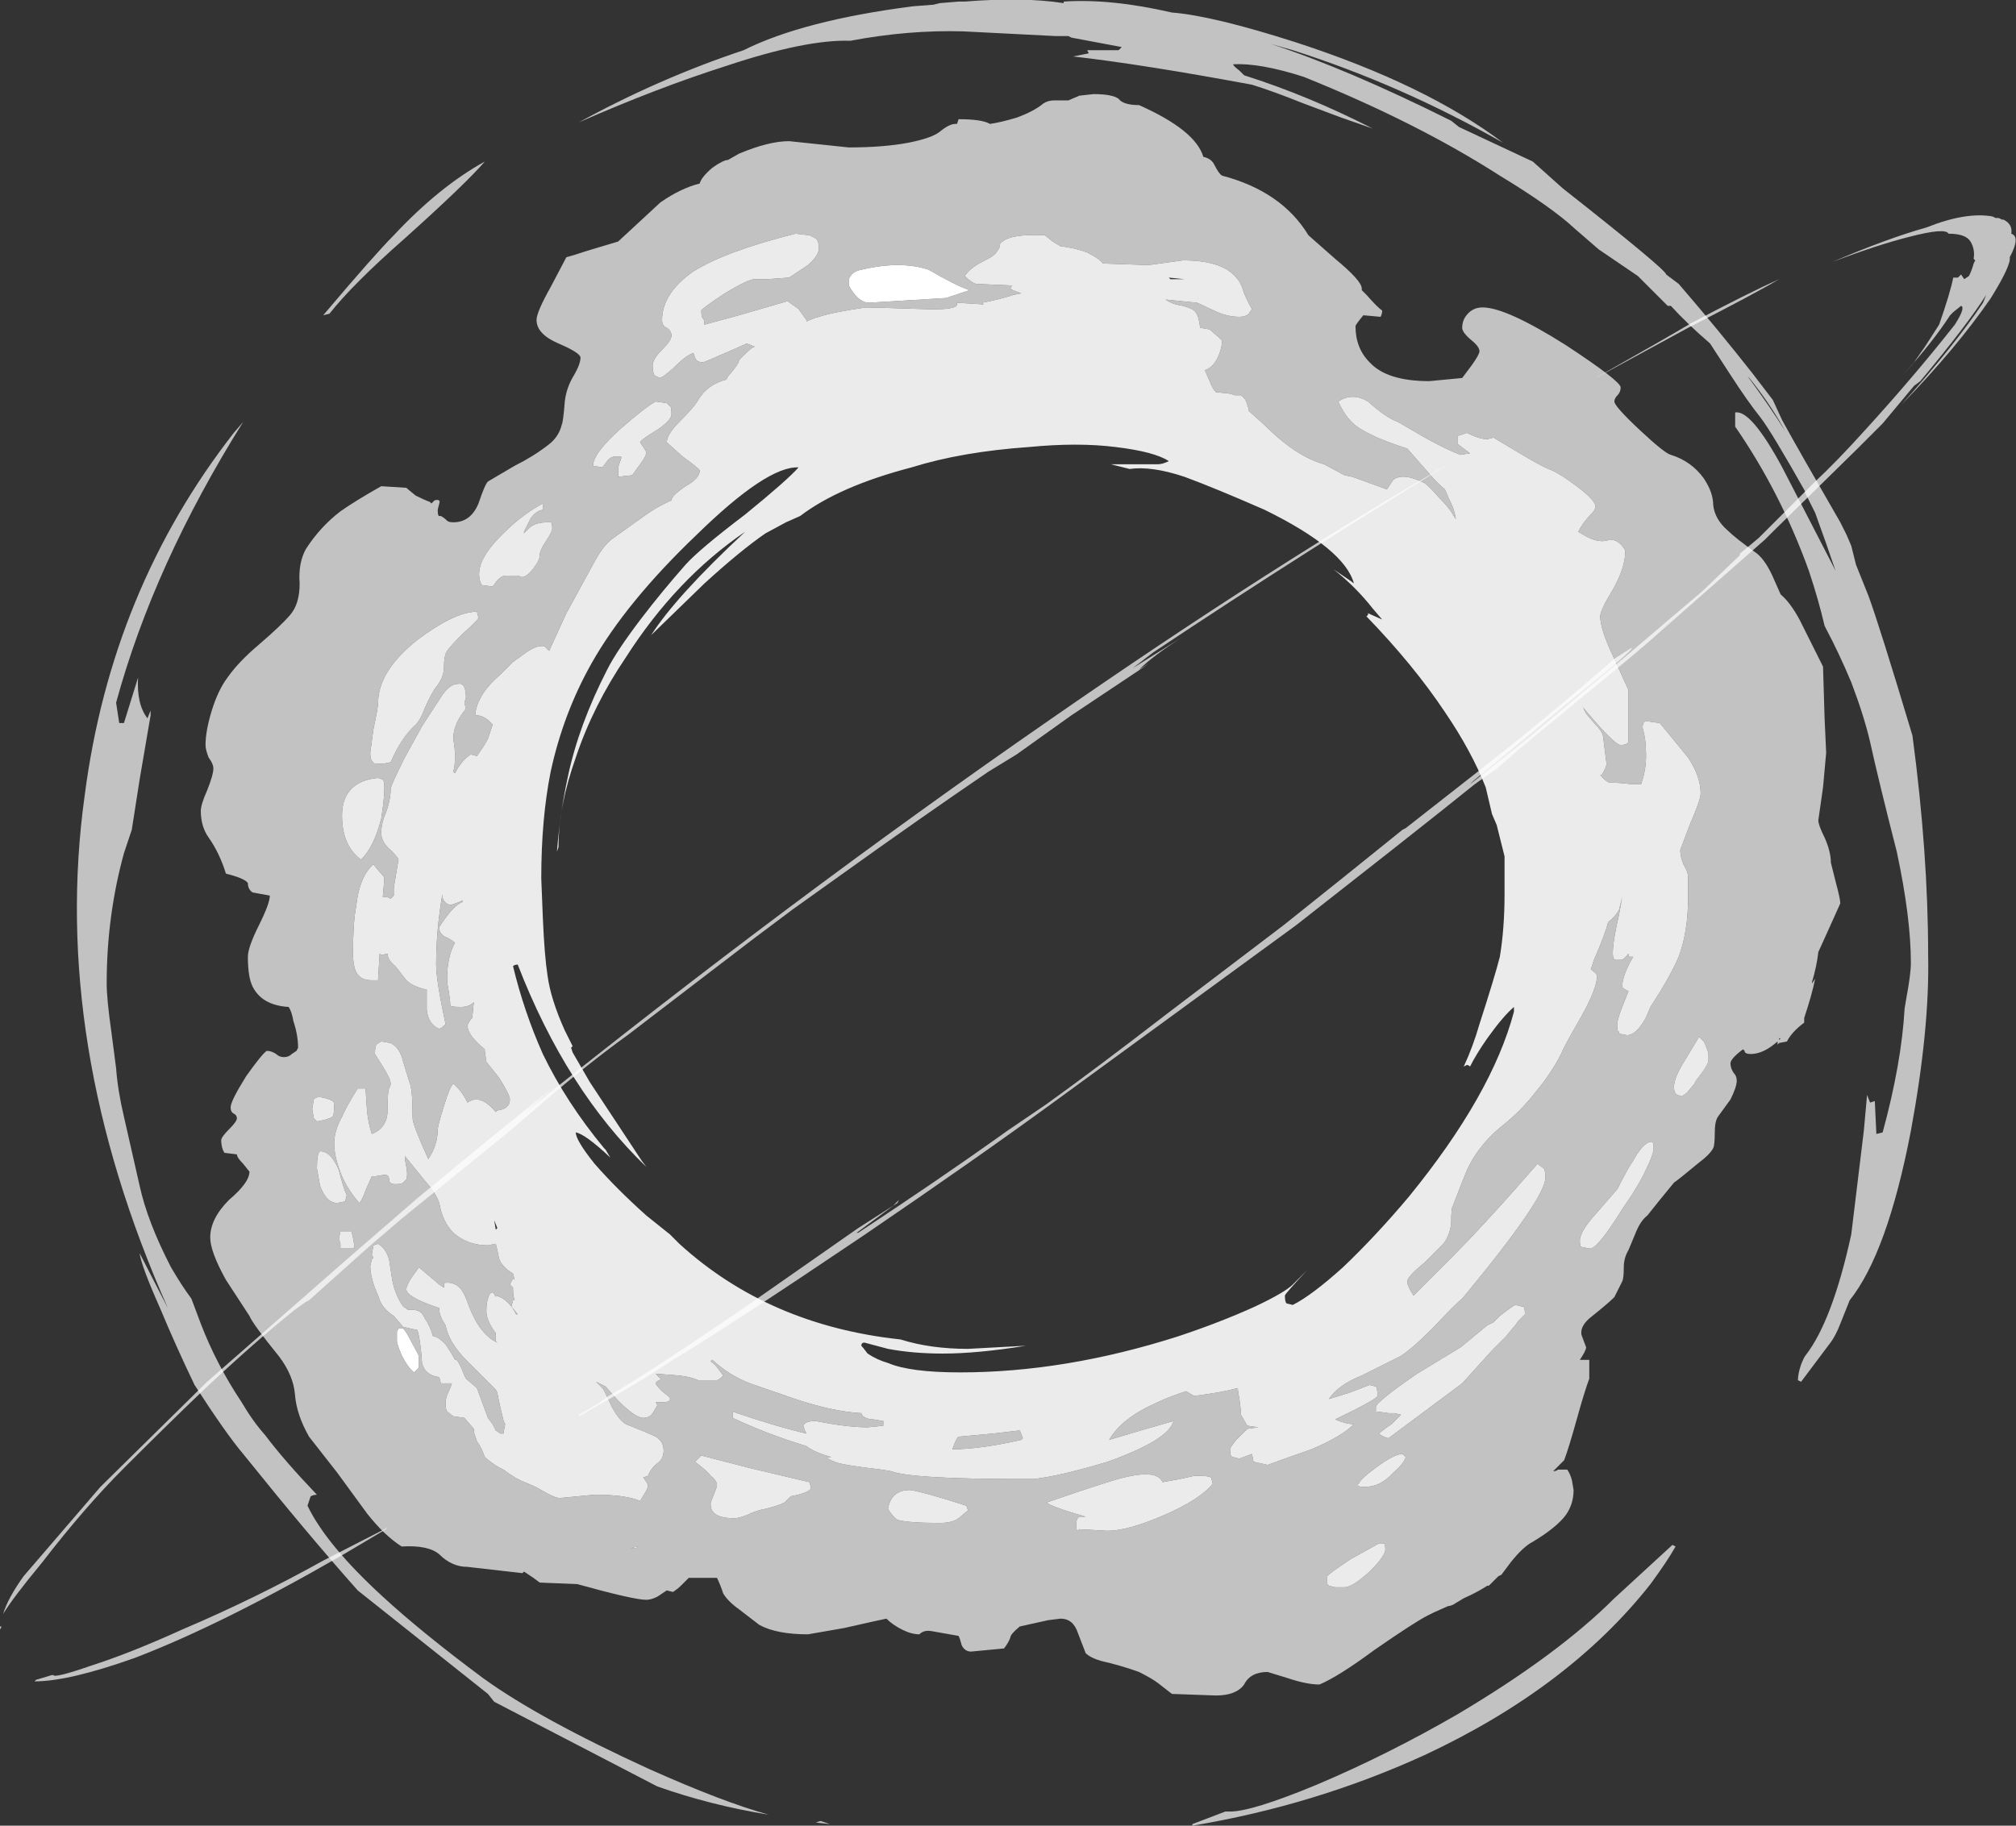<?xml version="1.0" encoding="UTF-8" standalone="no"?>
<svg xmlns:ffdec="https://www.free-decompiler.com/flash" xmlns:xlink="http://www.w3.org/1999/xlink" ffdec:objectType="shape" height="58.2px" width="64.25px" xmlns="http://www.w3.org/2000/svg">
  <rect width="100%" height="100%" fill="#333333" stroke="none"/>
  <g transform="matrix(1.0, 0.0, 0.0, 1.0, 32.75, 29.65)">
    <path d="M1.65 -26.6 L2.1 -26.65 Q2.7 -26.65 2.9 -26.5 3.05 -26.3 3.55 -26.3 5.35 -25.5 5.6 -24.65 5.85 -24.6 5.95 -24.4 6.1 -24.1 6.2 -24.05 8.1 -23.55 8.95 -22.15 L9.8 -21.4 Q10.65 -20.7 10.65 -20.45 L10.65 -20.4 10.8 -20.25 Q11.15 -19.85 11.3 -19.75 11.3 -19.65 11.25 -19.55 L10.7 -19.6 Q10.45 -19.3 10.45 -19.25 10.45 -18.55 10.9 -18.1 11.45 -17.5 12.8 -17.5 L13.85 -17.6 14.15 -18.0 Q14.4 -18.35 14.4 -18.45 14.4 -18.6 14.15 -18.8 13.85 -19.05 13.85 -19.2 13.85 -19.4 13.95 -19.55 14.15 -19.85 14.5 -19.85 15.25 -19.85 17.15 -18.65 18.9 -17.5 18.9 -17.3 18.9 -17.15 18.8 -17.05 18.7 -16.95 18.7 -16.85 18.7 -16.7 19.5 -15.95 20.3 -15.2 20.5 -15.15 21.15 -14.95 21.55 -14.4 21.85 -13.95 21.85 -13.55 21.9 -13.1 22.3 -12.75 22.55 -12.5 23.25 -12.0 23.55 -11.75 23.8 -11.15 L24.0 -10.7 Q24.3 -10.45 24.6 -9.9 L25.35 -8.4 25.4 -6.75 25.45 -5.65 25.35 -4.55 25.2 -3.5 Q25.2 -3.35 25.4 -2.95 25.6 -2.5 25.6 -2.15 L25.75 -1.55 Q25.9 -1.0 25.9 -0.85 L25.45 0.15 25.2 0.7 Q25.15 1.15 25.0 1.65 L25.0 1.7 25.1 1.55 Q25.0 2.05 24.75 2.8 L24.75 2.95 Q24.35 3.25 24.2 3.55 L23.95 3.6 23.9 3.65 23.9 3.55 Q23.45 3.95 23.05 3.95 22.85 3.95 22.85 3.85 L22.8 3.8 Q22.4 4.1 22.4 4.25 22.4 4.4 22.5 4.55 22.6 4.65 22.6 4.8 22.6 5.0 22.4 5.4 L22.0 5.95 Q21.9 6.1 21.9 6.45 21.9 6.85 21.85 6.95 21.75 7.15 21.35 7.45 20.75 7.95 20.6 8.05 L20.15 8.6 19.75 9.1 Q19.55 9.25 19.4 9.6 L19.15 10.2 Q19.0 10.45 19.0 10.75 19.0 11.1 18.95 11.2 L18.7 11.7 Q18.5 11.9 18.0 12.3 17.6 12.6 17.65 12.9 L17.8 13.3 Q17.8 13.4 17.6 13.7 L17.9 13.7 17.9 14.3 Q17.75 14.7 17.5 15.6 17.25 16.5 17.1 16.9 L16.75 17.25 Q16.85 17.25 16.9 17.2 L17.2 17.2 Q17.3 17.35 17.35 17.55 L17.4 17.85 Q17.4 18.3 17.15 18.65 16.85 19.05 16.1 19.5 15.8 19.65 15.4 20.15 L15.1 20.55 15.0 20.6 14.7 20.9 14.65 20.9 Q14.35 21.1 13.9 21.3 L13.65 21.45 Q13.5 21.55 13.4 21.55 L12.95 21.75 12.75 21.85 Q12.35 22.05 11.05 22.95 9.9 23.8 9.3 24.05 8.9 24.05 8.3 23.85 L7.65 23.65 Q7.1 23.65 6.9 24.05 6.65 24.4 6.0 24.4 L4.6 24.35 4.15 24.0 Q3.95 23.85 3.55 23.65 3.0 23.45 2.35 23.3 2.0 23.2 1.85 23.05 L1.6 22.4 Q1.45 21.95 1.05 21.95 L0.65 22.0 -0.25 22.2 Q-0.55 22.45 -0.55 22.55 -0.6 22.7 -0.75 22.9 L-1.8 23.0 Q-2.0 23.0 -2.1 22.8 -2.15 22.6 -2.2 22.5 L-3.05 22.35 Q-3.3 22.3 -3.45 22.45 -3.7 22.45 -4.0 22.3 -4.3 22.15 -4.5 21.95 -4.75 22.0 -5.85 22.25 L-7.0 22.45 Q-8.0 22.45 -8.55 22.15 L-9.2 21.65 Q-9.55 21.4 -9.7 21.15 -9.8 20.85 -9.9 20.65 L-10.8 20.65 -11.05 20.9 Q-11.15 21.0 -11.3 21.1 L-11.5 21.05 -11.8 21.25 Q-12.0 21.35 -12.15 21.35 -12.55 21.35 -14.35 20.85 L-15.55 20.8 -15.75 20.65 -16.05 20.45 -16.1 20.5 -17.85 20.3 Q-18.35 20.3 -18.75 19.9 -19.1 19.6 -19.95 19.65 -20.5 19.3 -21.05 18.6 L-22.0 17.3 Q-22.7 16.4 -22.9 16.15 -23.3 15.45 -23.35 14.8 -23.4 14.2 -23.85 13.6 -24.7 12.55 -24.8 12.3 L-25.55 11.15 Q-26.05 10.25 -26.05 9.8 -26.05 9.2 -25.45 8.6 -24.8 8.05 -24.8 7.7 L-25.0 7.45 Q-25.2 7.25 -25.2 7.15 L-25.6 7.1 -25.65 7.0 Q-25.7 6.85 -25.7 6.7 -25.7 6.6 -25.45 6.35 -25.2 6.1 -25.2 6.0 -25.2 5.9 -25.3 5.85 -25.4 5.8 -25.4 5.65 -25.4 5.45 -24.9 4.65 -24.4 3.95 -24.25 3.85 -24.1 3.85 -23.95 3.95 -23.85 4.05 -23.7 4.05 -23.55 4.05 -23.45 3.95 L-23.3 3.85 -23.25 3.75 Q-23.25 3.35 -23.4 2.9 -23.45 2.6 -23.55 2.45 -24.4 2.4 -24.7 1.8 -24.85 1.5 -24.85 0.85 -24.85 0.55 -24.5 -0.15 -24.15 -0.85 -24.15 -1.1 L-24.7 -1.2 Q-24.85 -1.3 -24.85 -1.5 -24.95 -1.65 -25.55 -1.8 -25.75 -2.45 -26.1 -2.95 -26.35 -3.3 -26.35 -3.8 -26.35 -4.0 -26.15 -4.45 -25.95 -4.95 -25.95 -5.15 -25.95 -5.3 -26.1 -5.5 -26.2 -5.75 -26.2 -5.9 -26.2 -6.35 -26.0 -7.0 -25.8 -7.65 -25.5 -8.05 -25.15 -8.55 -24.5 -9.1 -23.8 -9.7 -23.5 -10.05 -23.2 -10.4 -23.2 -11.05 -23.25 -11.7 -23.0 -12.15 -22.55 -12.85 -21.9 -13.35 -21.4 -13.7 -20.6 -14.15 L-19.8 -14.1 Q-19.75 -14.05 -19.5 -13.85 -19.2 -13.7 -19.05 -13.65 L-19.0 -13.6 -18.9 -13.7 Q-18.7 -13.75 -18.75 -13.6 L-18.8 -13.4 Q-18.8 -13.2 -18.75 -13.2 L-18.7 -13.2 Q-18.6 -13.15 -18.5 -13.05 -18.45 -13.0 -18.3 -13.0 -17.75 -13.0 -17.5 -13.6 -17.3 -14.2 -17.2 -14.3 L-16.35 -14.8 Q-15.75 -15.1 -15.3 -15.45 -14.95 -15.7 -14.85 -16.1 -14.8 -16.2 -14.75 -16.85 -14.7 -17.3 -14.45 -17.7 -14.25 -18.05 -14.25 -18.25 -14.25 -18.4 -14.95 -18.7 -15.65 -19.0 -15.65 -19.45 -15.65 -19.7 -15.2 -20.5 L-14.7 -21.45 Q-14.5 -21.5 -14.05 -21.65 L-13.05 -21.95 -11.7 -23.2 Q-11.05 -23.65 -10.45 -23.8 -10.4 -24.0 -10.05 -24.3 -9.7 -24.55 -9.55 -24.55 L-9.2 -24.75 Q-8.25 -25.15 -7.6 -25.15 L-5.7 -24.95 Q-4.6 -24.95 -3.8 -25.1 -3.05 -25.25 -2.8 -25.45 -2.5 -25.7 -2.3 -25.7 L-2.25 -25.7 -2.2 -25.85 Q-1.45 -25.85 -1.2 -25.7 -0.85 -25.75 -0.35 -25.9 0.2 -26.1 0.5 -26.35 0.65 -26.45 0.85 -26.45 L1.3 -26.45 1.65 -26.6 M12.75 -15.65 L11.8 -16.2 Q11.4 -16.35 10.85 -16.85 10.35 -17.15 9.9 -16.85 10.15 -16.3 10.5 -16.05 11.0 -15.7 12.1 -15.35 L12.8 -14.55 Q13.05 -14.25 13.3 -14.05 13.4 -13.8 13.5 -13.6 13.6 -13.4 13.65 -13.1 L13.55 -13.25 Q13.45 -13.45 13.1 -13.8 12.8 -14.15 12.65 -14.25 11.95 -14.6 11.65 -14.35 L11.45 -14.05 10.35 -14.45 10.1 -14.5 9.45 -14.85 Q8.55 -15.1 7.55 -16.1 L7.05 -16.55 7.05 -16.6 7.0 -16.75 Q6.95 -16.95 6.8 -17.05 L6.6 -17.05 6.45 -17.1 6.0 -17.15 Q5.9 -17.25 5.8 -17.5 L5.65 -17.85 Q5.95 -17.95 6.1 -18.35 6.2 -18.6 6.2 -18.8 L5.8 -19.15 5.5 -19.2 Q5.45 -19.6 5.35 -19.7 5.3 -19.8 4.95 -19.9 4.6 -19.95 4.4 -20.1 L5.4 -20.0 6.05 -19.7 Q6.4 -19.55 6.75 -19.55 6.95 -19.55 7.05 -19.65 L7.15 -19.8 Q7.05 -19.95 6.9 -20.3 6.8 -20.65 6.65 -20.8 6.2 -21.35 4.95 -21.35 L3.85 -21.2 Q3.75 -21.2 2.4 -21.25 2.3 -21.4 1.9 -21.6 1.5 -21.75 1.05 -21.8 L0.8 -21.95 0.55 -22.15 Q-0.5 -22.2 -0.8 -21.95 -0.9 -21.9 -0.9 -21.75 L-1.0 -21.6 Q-1.05 -21.5 -1.45 -21.3 -1.85 -21.1 -2.0 -20.85 -1.8 -20.65 -1.65 -20.6 L-0.5 -20.55 -0.55 -20.45 Q-0.5 -20.4 -0.2 -20.3 L-0.45 -20.25 Q-0.9 -20.1 -1.45 -20.0 L-1.4 -19.95 -1.45 -19.95 -2.25 -20.0 -2.25 -19.95 Q-2.25 -19.75 -3.4 -19.8 -4.95 -19.85 -5.15 -19.85 -6.2 -19.7 -6.65 -19.55 -6.85 -19.5 -7.05 -19.4 L-7.05 -19.45 -7.3 -19.8 -7.65 -20.05 -9.2 -19.6 -10.3 -19.3 -10.3 -19.35 Q-10.3 -19.45 -10.35 -19.5 -10.4 -19.55 -10.4 -19.75 -10.4 -19.8 -9.65 -20.3 -8.9 -20.75 -8.7 -20.75 L-8.3 -20.75 -7.6 -20.8 -7.0 -21.2 Q-6.65 -21.5 -6.65 -21.75 -6.65 -21.95 -6.75 -22.05 L-6.95 -22.15 -7.4 -22.2 Q-9.6 -21.65 -10.65 -21.0 -11.65 -20.3 -11.65 -19.45 -11.65 -19.25 -11.5 -19.2 -11.35 -19.1 -11.35 -18.95 -11.35 -18.8 -11.65 -18.5 -11.95 -18.2 -11.95 -18.0 -11.95 -17.8 -11.9 -17.7 -11.85 -17.65 -11.7 -17.6 -11.45 -17.75 -11.15 -18.05 -10.9 -18.3 -10.65 -18.4 L-10.6 -18.25 Q-10.55 -18.1 -10.35 -18.1 -10.3 -18.1 -9.4 -18.5 L-8.95 -18.7 -8.7 -18.6 -8.8 -18.55 Q-9.2 -18.2 -9.2 -18.15 -9.2 -18.05 -9.55 -17.65 L-9.6 -17.55 Q-10.2 -17.4 -10.5 -16.9 -10.6 -16.7 -11.1 -16.2 -11.5 -15.8 -11.5 -15.55 L-11.0 -15.1 Q-10.45 -14.7 -10.45 -14.65 -10.45 -14.4 -10.9 -14.15 -11.35 -13.85 -11.35 -13.7 -11.8 -13.5 -12.15 -13.25 L-13.2 -12.5 Q-13.5 -12.3 -13.8 -11.75 L-14.7 -10.1 -15.25 -8.9 -15.4 -9.05 Q-15.65 -9.1 -16.05 -8.8 L-16.4 -8.55 -16.8 -8.15 Q-17.15 -7.85 -17.35 -7.55 -17.6 -7.15 -17.6 -6.85 -17.3 -6.85 -17.05 -6.55 L-17.2 -6.1 Q-17.3 -5.9 -17.55 -5.55 L-17.75 -5.6 Q-18.05 -5.4 -18.25 -5.0 L-18.3 -5.05 -18.3 -5.1 Q-18.25 -5.15 -18.25 -5.6 -18.25 -5.75 -18.3 -6.1 L-18.3 -6.2 Q-18.25 -6.65 -17.9 -7.05 L-17.95 -7.25 -17.9 -7.4 Q-17.9 -7.9 -18.15 -7.85 -18.4 -7.85 -18.65 -7.5 L-19.3 -6.5 -19.85 -5.5 Q-20.3 -4.6 -20.3 -4.5 -20.3 -4.15 -20.45 -3.75 -20.6 -3.4 -20.6 -3.1 -20.6 -2.8 -20.3 -2.55 -20.05 -2.3 -20.05 -2.25 L-20.2 -1.35 -20.2 -1.1 -20.3 -1.0 -20.4 -1.05 -20.55 -1.05 -20.5 -1.65 Q-20.5 -1.7 -20.65 -1.85 L-20.85 -2.1 Q-21.3 -1.7 -21.4 -0.75 -21.5 -0.25 -21.5 0.75 -21.5 1.0 -21.45 1.2 -21.35 1.6 -20.9 1.6 L-20.7 1.6 -20.7 1.55 -20.65 0.75 -20.6 0.8 -20.4 0.75 Q-20.4 0.95 -20.15 1.15 L-19.8 1.6 Q-19.6 1.8 -19.15 1.9 -19.15 2.4 -19.15 2.55 -19.1 3.0 -18.75 3.15 -18.65 3.1 -18.6 3.05 L-18.55 3.0 Q-18.85 1.6 -18.85 1.1 -18.85 0.0 -18.65 -1.15 L-18.65 -1.05 Q-18.6 -0.85 -18.4 -0.8 -18.2 -0.85 -18.0 -0.95 L-18.0 -0.9 Q-18.3 -0.8 -18.75 -0.1 -18.75 0.05 -18.7 0.1 -18.65 0.15 -18.6 0.2 -18.45 0.25 -18.25 0.4 -18.5 0.85 -18.5 1.55 -18.5 1.7 -18.45 1.95 -18.4 2.25 -18.4 2.4 -18.4 2.45 -18.05 2.45 -17.8 2.45 -17.65 2.3 L-17.7 2.8 -17.75 2.85 Q-17.85 3.0 -17.85 3.05 -17.85 3.35 -17.3 3.8 L-17.3 3.85 -17.25 4.2 -16.85 4.7 Q-16.5 5.25 -16.5 5.4 -16.5 5.7 -16.9 5.75 L-16.95 5.8 Q-17.45 5.2 -17.85 5.5 -18.05 5.1 -18.3 4.9 -18.4 4.95 -18.6 5.6 -18.8 6.25 -18.8 6.35 -18.8 6.85 -19.1 7.3 -19.6 6.2 -19.6 6.0 -19.6 5.05 -19.7 4.85 L-19.9 4.2 Q-20.0 3.75 -20.3 3.6 L-20.6 3.55 Q-20.7 3.6 -20.75 3.65 -20.8 3.7 -20.8 3.95 L-20.55 4.35 Q-20.3 4.75 -20.3 4.9 -20.3 4.95 -20.35 5.05 -20.4 5.15 -20.4 5.75 -20.4 6.3 -20.9 6.5 -21.0 6.2 -21.05 5.8 L-21.1 5.05 -21.35 5.05 Q-21.7 5.6 -21.85 5.95 -22.1 6.4 -22.1 6.8 -22.1 7.25 -21.85 7.85 -21.65 8.3 -21.3 8.7 -21.2 8.6 -21.1 8.3 L-20.9 7.85 -20.8 7.85 -20.5 7.8 Q-20.35 7.8 -20.35 7.95 -20.35 8.1 -20.15 8.1 -19.95 8.1 -19.9 8.05 L-19.8 7.95 Q-19.75 7.8 -19.8 7.55 -19.85 7.3 -19.85 7.2 L-19.2 8.0 Q-18.85 8.4 -18.75 8.7 -18.65 9.3 -18.3 9.65 -17.85 10.05 -17.2 10.05 L-16.95 10.0 -16.9 10.2 -16.85 10.45 Q-16.8 10.65 -16.55 10.85 L-16.4 10.95 -16.35 11.15 -16.4 11.1 -16.5 11.3 -16.4 11.4 -16.4 11.45 Q-16.4 11.65 -16.35 11.8 L-16.4 11.8 -16.45 12.0 -16.25 12.25 -16.3 12.25 Q-16.55 11.75 -16.95 11.65 L-16.95 11.7 -17.0 11.6 Q-17.0 11.55 -17.0 11.6 L-17.05 11.55 Q-17.15 11.55 -17.2 11.75 -17.25 11.9 -17.25 12.15 -17.25 12.45 -16.95 12.85 L-16.95 13.1 -16.9 13.15 Q-17.45 12.9 -17.8 12.0 -17.95 11.55 -18.1 11.4 -18.3 11.2 -18.6 11.25 L-18.6 11.4 -18.75 11.3 -19.4 10.75 -19.65 11.1 Q-19.8 11.35 -19.8 11.45 -19.8 11.7 -18.75 12.05 L-18.75 12.1 Q-18.75 12.3 -18.55 12.6 -18.45 13.15 -17.85 13.75 L-16.95 14.65 -16.9 14.75 Q-16.85 15.05 -16.7 15.65 L-16.65 15.75 -16.7 16.0 -16.7 16.05 Q-16.75 16.05 -16.8 16.05 L-16.95 15.95 -17.05 15.75 -17.2 15.55 -17.55 14.6 -17.9 14.3 -17.95 14.2 Q-18.1 13.8 -18.2 13.7 L-18.25 13.7 Q-18.35 13.5 -18.55 13.2 -18.75 13.0 -18.9 12.95 L-18.95 12.95 Q-19.05 12.6 -19.2 12.4 L-19.25 12.3 Q-19.35 12.1 -19.65 12.1 L-19.75 12.1 -19.9 12.0 Q-20.15 11.65 -20.25 11.15 L-20.35 10.5 Q-20.45 10.15 -20.7 10.0 L-20.85 10.05 -20.9 10.35 -20.85 10.45 -20.9 10.5 -20.95 10.7 Q-20.95 11.1 -20.7 11.65 L-20.65 11.8 -20.6 11.9 Q-20.45 12.15 -20.2 12.3 L-19.9 12.65 -19.45 12.75 Q-19.35 13.05 -19.3 13.8 -19.2 14.2 -18.75 14.25 L-18.7 14.45 -18.35 14.45 -18.4 14.6 Q-18.55 14.9 -18.55 15.05 -18.55 15.3 -18.5 15.35 L-18.3 15.5 -17.95 15.55 -17.65 15.9 -17.65 16.0 -17.55 16.3 Q-17.4 16.5 -17.3 16.8 -16.95 17.1 -16.7 17.2 -16.45 17.4 -16.15 17.55 -15.65 17.75 -15.5 17.85 -15.0 18.15 -14.85 18.1 L-13.8 18.0 Q-12.8 18.0 -12.35 18.2 L-12.2 17.95 Q-12.1 17.8 -12.1 17.7 -12.1 17.65 -12.25 17.45 L-12.1 17.4 Q-12.0 17.15 -11.8 17.0 -11.6 16.85 -11.6 16.6 -11.6 16.3 -11.85 16.15 -12.05 16.05 -12.8 15.75 -13.0 15.65 -13.25 15.2 -13.5 14.65 -13.55 14.6 L-13.75 14.4 -13.45 14.55 -13.05 15.0 Q-12.5 15.55 -12.25 15.55 -12.05 15.55 -11.95 15.4 L-11.8 15.15 -11.85 15.05 -11.65 15.05 Q-11.45 15.05 -11.4 15.0 L-11.4 14.9 -11.65 14.7 Q-11.85 14.5 -11.85 14.45 -11.85 14.4 -11.75 14.35 -11.7 14.35 -11.7 14.3 L-11.85 14.15 -11.75 14.15 -11.1 14.2 Q-10.7 14.25 -10.5 14.35 L-9.9 14.35 -9.8 14.3 -9.7 14.2 -9.85 14.0 Q-9.95 13.85 -10.1 13.75 L-10.05 13.7 Q-9.5 14.2 -8.85 14.45 L-7.4 14.95 Q-6.2 15.35 -5.3 15.4 L-5.25 15.5 Q-5.1 15.6 -4.9 15.6 L-4.6 15.65 -4.6 15.8 -5.1 15.85 Q-5.75 15.85 -6.75 15.65 -7.1 15.65 -7.15 15.8 L-7.1 15.95 -7.05 16.05 Q-8.1 15.8 -9.4 15.35 L-9.4 15.55 Q-8.35 16.05 -7.05 16.45 -6.8 16.65 -6.25 16.8 L-6.4 16.8 Q-6.4 16.85 -6.15 16.95 -5.95 17.05 -4.65 17.2 L-4.35 17.25 Q-3.7 17.5 -0.15 17.5 L0.2 17.5 Q1.05 17.4 2.55 16.95 4.5 16.25 4.65 15.65 3.6 15.95 2.6 16.25 3.0 15.55 4.15 15.05 4.45 14.9 5.05 14.7 L5.3 14.85 Q6.15 14.75 6.7 14.6 6.7 14.7 6.75 14.95 L6.8 15.35 6.8 15.45 7.0 15.8 7.35 15.85 7.0 15.9 Q6.85 16.05 6.65 16.25 6.45 16.5 6.45 16.55 6.45 16.8 6.55 16.8 L6.75 16.85 7.15 16.7 7.2 16.95 7.65 17.05 Q8.05 16.9 9.05 16.55 10.0 16.15 10.4 15.75 10.15 15.75 9.8 15.6 11.15 14.95 11.15 14.85 11.15 14.6 11.1 14.55 L10.9 14.5 10.25 14.75 9.6 14.95 Q9.9 14.5 10.65 14.2 L11.85 13.6 Q12.2 13.4 12.9 12.7 13.7 11.85 13.85 11.75 16.5 8.55 16.5 7.9 16.5 7.65 16.45 7.6 L16.25 7.45 Q14.6 9.35 13.5 10.45 L12.3 11.65 Q12.1 11.35 12.1 11.2 12.1 11.05 12.65 10.6 L13.25 10.0 Q13.45 9.75 13.5 9.35 13.5 8.85 13.55 8.8 13.95 7.75 14.05 7.55 14.4 6.85 15.05 6.3 15.7 5.8 16.2 5.15 16.7 4.55 17.0 3.95 17.1 3.7 17.65 2.75 18.15 1.85 18.15 1.45 18.15 1.4 17.95 1.25 L18.05 0.95 Q18.4 0.15 18.5 -0.25 18.75 -0.45 18.85 -0.65 L18.95 -1.05 18.85 -0.5 Q18.65 0.35 18.65 0.75 18.65 0.95 18.75 0.95 L18.9 0.95 Q19.0 0.95 19.15 0.75 L19.15 0.85 19.3 0.85 Q18.95 1.45 18.95 1.8 18.95 1.85 19.15 1.95 L19.05 2.2 Q18.8 2.8 18.8 2.95 L18.8 3.2 18.85 3.25 18.85 3.3 19.1 3.35 Q19.4 3.35 19.7 2.8 L19.85 2.45 Q20.5 1.45 20.75 0.85 21.05 0.05 21.05 -1.05 L21.05 -1.7 Q21.05 -1.85 20.9 -2.1 20.8 -2.35 20.8 -2.55 L21.1 -3.35 Q21.45 -4.15 21.45 -4.35 21.45 -4.9 21.05 -5.5 L20.15 -6.6 19.8 -6.65 19.7 -6.65 Q19.6 -6.65 19.6 -6.45 19.7 -6.1 19.7 -5.8 19.75 -5.2 19.55 -4.65 L19.25 -4.65 Q18.9 -4.7 18.55 -4.7 18.4 -4.75 18.25 -4.95 L18.3 -4.95 Q18.45 -5.2 18.45 -5.3 L18.35 -6.1 Q18.35 -6.3 18.1 -6.55 L17.8 -6.9 17.7 -7.1 Q18.7 -5.9 18.9 -5.9 19.1 -5.9 19.15 -6.0 L19.15 -7.65 18.65 -8.75 Q18.25 -9.6 18.25 -10.0 18.25 -10.2 18.65 -10.85 19.05 -11.55 19.05 -12.1 18.85 -12.45 18.55 -12.45 18.45 -12.4 18.3 -12.4 18.0 -12.4 17.55 -12.7 17.7 -13.0 17.95 -13.25 18.1 -13.4 18.1 -13.5 18.1 -13.7 17.5 -14.15 16.9 -14.6 16.6 -14.7 16.35 -14.8 15.6 -15.25 L14.85 -15.7 14.65 -15.65 Q14.4 -15.65 14.0 -15.85 L13.7 -15.75 13.7 -15.5 14.1 -15.2 13.8 -15.15 Q13.5 -15.25 12.75 -15.65 M24.0 3.45 L23.95 3.45 23.95 3.5 24.0 3.45 M21.7 4.15 L21.7 3.95 Q21.65 3.75 21.55 3.55 L21.4 3.4 20.95 4.15 Q20.6 4.7 20.6 5.0 20.6 5.2 20.7 5.25 L20.85 5.3 21.0 5.2 21.25 4.9 21.3 4.8 Q21.7 4.3 21.7 4.15 M19.7 7.65 Q19.95 7.15 19.95 6.95 19.95 6.75 19.9 6.75 L19.85 6.75 Q19.6 6.8 19.3 7.35 19.15 7.55 18.8 8.25 L18.15 9.0 Q17.6 9.6 17.6 9.9 17.6 10.1 17.65 10.1 L17.9 10.15 17.95 10.15 Q18.2 10.1 18.95 8.9 L19.05 8.75 Q19.5 8.1 19.7 7.65 M14.75 12.55 L14.65 12.6 13.8 13.3 12.4 14.15 Q11.1 15.05 11.1 15.2 L11.1 15.4 11.15 15.35 11.5 15.4 11.7 15.4 11.9 15.45 11.6 15.75 Q11.3 15.95 11.2 16.05 11.3 16.15 11.5 16.2 L13.85 14.45 14.8 13.4 15.25 12.95 15.45 12.7 15.5 12.65 15.65 12.45 15.85 12.25 Q15.85 12.05 15.8 12.0 L15.75 12.0 15.55 11.95 Q15.5 11.95 15.05 12.3 L14.85 12.5 14.75 12.55 M10.3 20.05 Q9.55 20.55 9.55 20.6 L9.55 20.85 9.6 20.9 9.8 20.95 10.1 20.95 Q10.35 20.95 10.9 20.45 11.4 19.95 11.4 19.75 11.4 19.55 11.35 19.55 L11.2 19.55 10.3 20.05 M10.55 17.65 L10.5 17.7 Q10.55 17.75 10.75 17.75 11.25 17.75 11.65 17.3 12.0 17.0 12.05 16.8 L11.95 16.7 Q11.7 16.7 11.15 17.1 10.6 17.5 10.55 17.65 M5.85 17.45 Q5.75 17.4 5.5 17.4 L5.3 17.4 4.85 17.5 4.3 17.6 Q4.1 17.1 2.55 17.6 1.75 17.85 0.6 18.25 0.8 18.4 1.85 18.7 L1.65 18.7 Q1.55 18.75 1.55 18.95 1.55 19.15 1.6 19.15 L1.65 19.1 2.55 19.15 Q3.2 19.15 4.35 18.65 5.5 18.15 5.9 17.65 L5.85 17.45 M-3.15 -21.05 Q-4.05 -21.35 -5.3 -21.05 -5.6 -21.0 -5.7 -20.75 L-5.7 -20.55 Q-5.4 -20.0 -5.05 -20.0 L-2.6 -20.15 -1.85 -20.4 Q-2.3 -20.55 -3.15 -21.05 M-20.55 -4.8 L-20.7 -4.85 Q-21.3 -4.8 -21.6 -4.45 -21.85 -4.15 -21.85 -3.65 -21.85 -2.7 -21.25 -2.25 -20.85 -2.6 -20.6 -3.55 -20.5 -4.2 -20.5 -4.55 -20.5 -4.75 -20.55 -4.8 M-17.5 -9.95 L-17.55 -10.15 Q-18.25 -10.15 -19.45 -9.25 -20.7 -8.25 -20.7 -7.25 -20.7 -7.1 -20.85 -6.4 L-20.95 -5.65 Q-20.95 -5.45 -20.9 -5.4 L-20.85 -5.35 Q-20.9 -5.3 -20.55 -5.3 L-20.3 -5.35 Q-19.95 -6.15 -19.5 -6.55 -19.35 -6.7 -19.2 -7.1 -19.0 -7.55 -18.85 -7.75 -18.6 -8.05 -18.6 -8.4 -18.6 -8.75 -18.5 -8.9 -18.4 -9.05 -18.0 -9.45 -17.55 -9.85 -17.5 -9.95 M-15.45 -13.4 L-15.45 -13.6 Q-16.2 -13.2 -16.9 -12.45 -17.7 -11.6 -17.4 -11.0 L-17.05 -10.95 -16.9 -11.15 Q-16.75 -11.3 -16.65 -11.3 L-16.25 -11.3 -16.1 -11.25 Q-15.9 -11.3 -15.7 -11.6 -15.55 -11.8 -15.55 -11.95 -15.55 -12.1 -15.35 -12.4 -15.15 -12.7 -15.15 -12.8 -15.15 -13.0 -15.2 -13.0 L-15.3 -13.0 Q-15.65 -13.0 -15.85 -12.85 L-16.05 -12.65 -16.05 -12.7 -15.85 -13.1 Q-15.7 -13.35 -15.45 -13.4 M-11.4 -16.7 L-11.5 -16.8 -11.85 -16.85 Q-12.15 -16.7 -12.95 -16.0 -13.85 -15.2 -13.85 -14.8 L-13.55 -14.75 -13.4 -14.95 Q-13.3 -15.1 -13.1 -15.1 -12.9 -15.1 -12.95 -15.05 L-13.0 -14.9 Q-13.05 -14.8 -13.05 -14.65 L-13.05 -14.45 -12.6 -14.5 -12.35 -14.85 Q-12.15 -15.1 -12.15 -15.25 L-12.35 -15.55 Q-12.3 -15.65 -11.8 -15.95 -11.35 -16.25 -11.35 -16.45 -11.35 -16.7 -11.4 -16.7 M-21.5 9.8 L-21.55 9.6 -21.9 9.6 -21.95 9.85 -21.9 10.0 -21.9 10.15 -21.5 10.15 -21.45 10.1 -21.5 9.8 M-12.65 19.7 L-12.5 19.7 -12.4 19.65 -12.65 19.7 M-19.9 12.7 L-20.05 12.7 -20.1 12.8 -20.1 13.1 Q-20.1 13.2 -19.95 13.55 -19.75 13.95 -19.55 14.1 L-19.4 13.95 -19.4 13.6 Q-19.4 13.55 -19.6 13.2 -19.8 12.8 -19.9 12.7 M-22.55 7.05 Q-22.65 7.1 -22.65 7.6 L-22.55 8.15 Q-22.35 8.7 -22.0 8.7 L-21.75 8.65 -21.7 8.45 Q-21.8 8.25 -21.95 7.65 -22.2 7.05 -22.55 7.05 M-22.15 5.45 L-22.25 5.4 Q-22.65 5.25 -22.75 5.4 L-22.8 5.7 -22.75 6.0 -22.65 6.1 -22.4 6.05 -22.25 6.0 -22.15 5.95 Q-22.1 5.85 -22.1 5.65 -22.1 5.45 -22.15 5.45 M-10.5 16.85 L-10.6 16.95 Q-10.2 17.25 -10.1 17.4 -9.9 17.55 -9.9 17.7 -9.9 17.75 -10.1 18.25 -10.15 18.75 -9.35 18.75 -9.2 18.75 -8.95 18.65 -8.65 18.5 -8.35 18.45 -7.95 18.35 -7.75 18.25 L-7.55 18.05 Q-7.0 17.95 -6.9 17.8 L-6.95 17.6 -8.85 17.15 -10.4 16.75 -10.5 16.85 M-3.75 17.85 Q-4.35 17.85 -4.45 18.45 -4.3 18.7 -4.15 18.8 -3.8 18.9 -2.8 18.9 -2.4 18.9 -2.2 18.75 L-1.9 18.5 -1.95 18.35 Q-3.35 17.9 -3.75 17.85 M-0.25 15.95 L-0.15 16.2 -0.2 16.25 Q-1.5 16.55 -2.4 16.55 -2.25 16.15 -2.2 16.15 L-1.1 16.05 -0.25 15.95" fill="#ffffff" fill-opacity="0.702" fill-rule="evenodd" stroke="none"/>
    <path d="M10.95 8.7 L10.95 8.7 M6.2 11.45 L6.2 11.45 M-3.15 -21.05 Q-2.3 -20.55 -1.85 -20.4 L-2.6 -20.15 -5.05 -20.0 Q-5.4 -20.0 -5.7 -20.55 L-5.7 -20.75 Q-5.6 -21.0 -5.3 -21.05 -4.05 -21.35 -3.15 -21.05 M-19.9 12.7 Q-19.8 12.8 -19.6 13.2 -19.4 13.55 -19.4 13.6 L-19.4 13.95 -19.55 14.1 Q-19.75 13.95 -19.95 13.55 -20.1 13.2 -20.1 13.1 L-20.1 12.8 -20.05 12.7 -19.9 12.7 M-12.65 19.7 L-12.4 19.65 -12.5 19.7 -12.65 19.7" fill="#ffffff" fill-rule="evenodd" stroke="none"/>
    <path d="M12.75 -15.65 Q13.5 -15.25 13.8 -15.15 L14.1 -15.2 13.7 -15.5 13.7 -15.75 14.0 -15.85 Q14.4 -15.65 14.65 -15.65 L14.85 -15.7 15.6 -15.25 Q16.35 -14.8 16.6 -14.7 16.9 -14.6 17.5 -14.15 18.1 -13.7 18.1 -13.5 18.1 -13.4 17.95 -13.25 17.7 -13.0 17.55 -12.7 18.0 -12.4 18.3 -12.4 18.45 -12.4 18.55 -12.45 18.85 -12.45 19.05 -12.1 19.05 -11.55 18.65 -10.85 18.25 -10.2 18.25 -10.0 18.25 -9.6 18.65 -8.75 L19.15 -7.65 19.15 -6.0 Q19.1 -5.9 18.9 -5.9 18.7 -5.9 17.7 -7.1 L17.8 -6.9 18.1 -6.55 Q18.35 -6.3 18.35 -6.1 L18.45 -5.3 Q18.45 -5.2 18.3 -4.95 L18.25 -4.95 Q18.4 -4.75 18.55 -4.7 18.9 -4.7 19.25 -4.65 L19.55 -4.65 Q19.75 -5.2 19.7 -5.8 19.7 -6.1 19.6 -6.45 19.6 -6.65 19.7 -6.65 L19.8 -6.65 20.15 -6.6 21.05 -5.5 Q21.45 -4.9 21.45 -4.35 21.45 -4.15 21.1 -3.35 L20.8 -2.55 Q20.8 -2.35 20.9 -2.1 21.05 -1.85 21.05 -1.7 L21.05 -1.05 Q21.05 0.05 20.75 0.85 20.5 1.45 19.85 2.45 L19.7 2.8 Q19.4 3.35 19.1 3.35 L18.85 3.3 18.85 3.25 18.8 3.2 18.8 2.95 Q18.8 2.8 19.05 2.2 L19.15 1.95 Q18.95 1.85 18.95 1.8 18.95 1.45 19.3 0.85 L19.15 0.85 19.15 0.75 Q19.0 0.95 18.9 0.95 L18.75 0.95 Q18.65 0.95 18.65 0.75 18.65 0.35 18.85 -0.5 L18.95 -1.05 18.85 -0.65 Q18.75 -0.45 18.5 -0.25 18.4 0.15 18.05 0.95 L17.95 1.25 Q18.15 1.4 18.15 1.45 18.15 1.85 17.65 2.75 17.1 3.7 17.0 3.95 16.7 4.55 16.2 5.15 15.7 5.8 15.05 6.3 14.4 6.85 14.05 7.55 13.95 7.75 13.55 8.8 13.5 8.85 13.5 9.35 13.45 9.75 13.25 10.0 L12.65 10.6 Q12.1 11.05 12.1 11.2 12.1 11.35 12.3 11.65 L13.5 10.45 Q14.6 9.35 16.25 7.45 L16.45 7.6 Q16.5 7.65 16.5 7.9 16.5 8.55 13.85 11.75 13.7 11.85 12.9 12.7 12.2 13.4 11.85 13.6 L10.65 14.2 Q9.9 14.5 9.6 14.95 L10.25 14.75 10.9 14.5 11.1 14.55 Q11.15 14.6 11.15 14.85 11.15 14.95 9.8 15.6 10.15 15.75 10.4 15.75 10.0 16.15 9.05 16.55 8.05 16.9 7.65 17.05 L7.2 16.95 7.15 16.7 6.75 16.85 6.55 16.8 Q6.45 16.8 6.45 16.55 6.45 16.5 6.65 16.25 6.85 16.05 7.0 15.9 L7.35 15.85 7.0 15.8 6.8 15.45 6.8 15.35 6.75 14.95 Q6.7 14.7 6.7 14.6 6.15 14.75 5.3 14.85 L5.05 14.7 Q4.45 14.9 4.15 15.05 3.0 15.55 2.6 16.25 3.6 15.95 4.65 15.65 4.5 16.25 2.55 16.95 1.05 17.4 0.2 17.5 L-0.15 17.5 Q-3.7 17.5 -4.35 17.25 L-4.65 17.2 Q-5.95 17.05 -6.15 16.95 -6.4 16.85 -6.4 16.8 L-6.25 16.8 Q-6.8 16.65 -7.05 16.45 -8.35 16.05 -9.4 15.55 L-9.4 15.35 Q-8.1 15.8 -7.05 16.05 L-7.1 15.95 -7.15 15.8 Q-7.1 15.65 -6.75 15.65 -5.75 15.85 -5.1 15.85 L-4.6 15.8 -4.6 15.65 -4.9 15.6 Q-5.1 15.6 -5.25 15.5 L-5.3 15.4 Q-6.2 15.35 -7.4 14.95 L-8.85 14.45 Q-9.5 14.2 -10.05 13.7 L-10.1 13.75 Q-9.95 13.85 -9.85 14.0 L-9.7 14.2 -9.8 14.3 -9.9 14.35 -10.5 14.35 Q-10.7 14.25 -11.1 14.2 L-11.75 14.15 -11.85 14.15 -11.7 14.3 Q-11.7 14.35 -11.75 14.35 -11.85 14.4 -11.85 14.45 -11.85 14.5 -11.65 14.7 L-11.4 14.9 -11.4 15.0 Q-11.45 15.05 -11.65 15.05 L-11.85 15.05 -11.8 15.15 -11.95 15.4 Q-12.05 15.55 -12.25 15.55 -12.5 15.55 -13.05 15.0 L-13.45 14.55 -13.75 14.4 -13.55 14.6 Q-13.5 14.65 -13.25 15.2 -13.0 15.65 -12.8 15.75 -12.05 16.05 -11.85 16.15 -11.6 16.3 -11.6 16.6 -11.6 16.85 -11.8 17.0 -12.0 17.15 -12.1 17.4 L-12.25 17.45 Q-12.1 17.65 -12.1 17.7 -12.1 17.8 -12.2 17.95 L-12.35 18.2 Q-12.8 18.0 -13.8 18.0 L-14.85 18.1 Q-15.0 18.15 -15.5 17.85 -15.65 17.75 -16.15 17.55 -16.45 17.4 -16.7 17.2 -16.95 17.1 -17.3 16.8 -17.4 16.5 -17.55 16.3 L-17.65 16.0 -17.65 15.9 -17.95 15.55 -18.3 15.5 -18.5 15.35 Q-18.55 15.3 -18.55 15.05 -18.55 14.9 -18.4 14.6 L-18.35 14.45 -18.7 14.45 -18.75 14.25 Q-19.2 14.2 -19.3 13.8 -19.35 13.05 -19.45 12.75 L-19.9 12.65 -20.2 12.3 Q-20.45 12.15 -20.6 11.9 L-20.65 11.8 -20.7 11.65 Q-20.95 11.1 -20.95 10.7 L-20.9 10.5 -20.85 10.45 -20.9 10.35 -20.85 10.05 -20.7 10.0 Q-20.45 10.15 -20.35 10.5 L-20.25 11.15 Q-20.15 11.65 -19.9 12.0 L-19.75 12.1 -19.65 12.1 Q-19.35 12.1 -19.25 12.3 L-19.2 12.4 Q-19.05 12.6 -18.95 12.95 L-18.9 12.95 Q-18.75 13.0 -18.55 13.2 -18.35 13.5 -18.25 13.7 L-18.2 13.7 Q-18.1 13.8 -17.95 14.2 L-17.9 14.3 -17.55 14.6 -17.2 15.55 -17.05 15.75 -16.95 15.95 -16.8 16.05 Q-16.75 16.05 -16.7 16.05 L-16.7 16.0 -16.65 15.75 -16.7 15.65 Q-16.85 15.05 -16.9 14.75 L-16.95 14.65 -17.85 13.75 Q-18.45 13.15 -18.55 12.6 -18.75 12.3 -18.75 12.1 L-18.75 12.05 Q-19.8 11.7 -19.8 11.45 -19.8 11.35 -19.65 11.1 L-19.4 10.75 -18.75 11.3 -18.6 11.4 -18.6 11.25 Q-18.3 11.2 -18.1 11.4 -17.95 11.55 -17.8 12.0 -17.45 12.9 -16.9 13.15 L-16.95 13.1 -16.95 12.85 Q-17.25 12.45 -17.25 12.15 -17.25 11.9 -17.2 11.75 -17.15 11.55 -17.05 11.55 L-17.0 11.6 Q-17.0 11.55 -17.0 11.6 L-16.95 11.7 -16.95 11.65 Q-16.55 11.75 -16.3 12.25 L-16.25 12.25 -16.45 12.0 -16.4 11.8 -16.35 11.8 Q-16.4 11.65 -16.4 11.45 L-16.4 11.4 -16.5 11.3 -16.4 11.1 -16.35 11.15 -16.4 10.95 -16.55 10.85 Q-16.8 10.65 -16.85 10.45 L-16.9 10.2 -16.95 10.0 -17.2 10.05 Q-17.85 10.05 -18.3 9.65 -18.65 9.3 -18.75 8.7 -18.85 8.4 -19.2 8.0 L-19.85 7.2 Q-19.85 7.3 -19.8 7.55 -19.75 7.8 -19.8 7.95 L-19.9 8.05 Q-19.95 8.1 -20.15 8.1 -20.35 8.1 -20.35 7.95 -20.35 7.8 -20.5 7.8 L-20.8 7.85 -20.9 7.85 -21.1 8.3 Q-21.2 8.6 -21.3 8.7 -21.65 8.3 -21.85 7.85 -22.1 7.25 -22.1 6.8 -22.1 6.4 -21.85 5.95 -21.7 5.6 -21.35 5.05 L-21.1 5.05 -21.05 5.8 Q-21.0 6.2 -20.9 6.5 -20.4 6.3 -20.4 5.75 -20.4 5.15 -20.35 5.05 -20.3 4.95 -20.3 4.9 -20.3 4.75 -20.55 4.35 L-20.8 3.95 Q-20.8 3.7 -20.75 3.65 -20.7 3.6 -20.6 3.55 L-20.3 3.6 Q-20.0 3.75 -19.9 4.2 L-19.7 4.85 Q-19.6 5.05 -19.6 6.0 -19.6 6.2 -19.1 7.3 -18.8 6.85 -18.8 6.35 -18.8 6.25 -18.6 5.6 -18.4 4.95 -18.3 4.9 -18.05 5.1 -17.85 5.5 -17.45 5.2 -16.95 5.8 L-16.9 5.75 Q-16.5 5.7 -16.5 5.4 -16.5 5.25 -16.85 4.7 L-17.25 4.2 -17.3 3.85 -17.3 3.8 Q-17.85 3.35 -17.85 3.05 -17.85 3.0 -17.75 2.85 L-17.7 2.8 -17.65 2.3 Q-17.8 2.45 -18.05 2.45 -18.4 2.45 -18.4 2.4 -18.4 2.25 -18.45 1.95 -18.5 1.7 -18.5 1.55 -18.5 0.85 -18.25 0.4 -18.45 0.25 -18.6 0.2 -18.65 0.15 -18.7 0.1 -18.75 0.05 -18.75 -0.1 -18.3 -0.8 -18.0 -0.9 L-18.0 -0.95 Q-18.2 -0.85 -18.4 -0.8 -18.6 -0.85 -18.65 -1.05 L-18.65 -1.15 Q-18.85 0.0 -18.85 1.1 -18.85 1.6 -18.55 3.0 L-18.6 3.05 Q-18.65 3.1 -18.75 3.15 -19.1 3.0 -19.15 2.55 -19.15 2.4 -19.15 1.9 -19.6 1.8 -19.8 1.6 L-20.15 1.15 Q-20.4 0.95 -20.4 0.75 L-20.6 0.8 -20.65 0.75 -20.7 1.55 -20.7 1.6 -20.9 1.6 Q-21.35 1.6 -21.45 1.2 -21.5 1.0 -21.5 0.75 -21.5 -0.25 -21.4 -0.75 -21.3 -1.7 -20.85 -2.1 L-20.65 -1.85 Q-20.5 -1.7 -20.5 -1.65 L-20.55 -1.05 -20.4 -1.05 -20.3 -1.0 -20.2 -1.1 -20.2 -1.35 -20.05 -2.25 Q-20.05 -2.3 -20.3 -2.55 -20.6 -2.8 -20.6 -3.1 -20.6 -3.4 -20.45 -3.75 -20.3 -4.15 -20.3 -4.5 -20.3 -4.6 -19.85 -5.5 L-19.3 -6.5 -18.65 -7.5 Q-18.4 -7.85 -18.15 -7.85 -17.9 -7.9 -17.9 -7.4 L-17.95 -7.25 -17.9 -7.05 Q-18.25 -6.65 -18.3 -6.2 L-18.3 -6.1 Q-18.25 -5.75 -18.25 -5.6 -18.25 -5.15 -18.3 -5.1 L-18.3 -5.05 -18.25 -5.0 Q-18.05 -5.4 -17.75 -5.6 L-17.55 -5.55 Q-17.3 -5.9 -17.2 -6.1 L-17.05 -6.55 Q-17.3 -6.85 -17.6 -6.85 -17.6 -7.15 -17.35 -7.55 -17.15 -7.85 -16.8 -8.15 L-16.4 -8.55 -16.05 -8.8 Q-15.65 -9.1 -15.4 -9.05 L-15.25 -8.9 -14.7 -10.1 -13.8 -11.75 Q-13.5 -12.3 -13.2 -12.5 L-12.15 -13.25 Q-11.8 -13.5 -11.35 -13.7 -11.35 -13.85 -10.9 -14.15 -10.45 -14.4 -10.45 -14.65 -10.45 -14.7 -11.0 -15.1 L-11.5 -15.55 Q-11.5 -15.8 -11.1 -16.2 -10.6 -16.7 -10.5 -16.9 -10.2 -17.4 -9.6 -17.55 L-9.55 -17.65 Q-9.2 -18.05 -9.2 -18.15 -9.2 -18.2 -8.8 -18.55 L-8.7 -18.6 -8.95 -18.7 -9.4 -18.5 Q-10.3 -18.1 -10.35 -18.1 -10.55 -18.1 -10.6 -18.25 L-10.65 -18.4 Q-10.9 -18.3 -11.15 -18.05 -11.45 -17.75 -11.7 -17.6 -11.85 -17.65 -11.9 -17.7 -11.95 -17.8 -11.95 -18.0 -11.95 -18.2 -11.65 -18.5 -11.35 -18.8 -11.35 -18.95 -11.35 -19.1 -11.5 -19.2 -11.65 -19.25 -11.65 -19.45 -11.65 -20.3 -10.65 -21.0 -9.6 -21.65 -7.4 -22.2 L-6.95 -22.15 -6.75 -22.05 Q-6.65 -21.95 -6.65 -21.75 -6.65 -21.5 -7.0 -21.2 L-7.6 -20.8 -8.3 -20.75 -8.7 -20.75 Q-8.9 -20.75 -9.65 -20.3 -10.4 -19.8 -10.4 -19.75 -10.4 -19.55 -10.35 -19.5 -10.3 -19.45 -10.3 -19.35 L-10.3 -19.3 -9.2 -19.6 -7.65 -20.05 -7.3 -19.8 -7.05 -19.45 -7.05 -19.4 Q-6.85 -19.5 -6.65 -19.55 -6.2 -19.7 -5.15 -19.85 -4.95 -19.85 -3.4 -19.8 -2.25 -19.75 -2.25 -19.95 L-2.25 -20.0 -1.45 -19.95 -1.4 -19.95 -1.45 -20.0 Q-0.9 -20.1 -0.45 -20.25 L-0.2 -20.3 Q-0.5 -20.4 -0.55 -20.45 L-0.5 -20.55 -1.65 -20.6 Q-1.8 -20.65 -2.0 -20.85 -1.85 -21.1 -1.45 -21.3 -1.05 -21.5 -1.0 -21.6 L-0.9 -21.75 Q-0.9 -21.9 -0.8 -21.95 -0.5 -22.2 0.55 -22.15 L0.8 -21.95 1.05 -21.8 Q1.5 -21.75 1.9 -21.6 2.3 -21.4 2.4 -21.25 3.75 -21.2 3.85 -21.2 L4.95 -21.35 Q6.2 -21.35 6.65 -20.8 6.8 -20.65 6.9 -20.3 7.05 -19.95 7.15 -19.8 L7.05 -19.65 Q6.95 -19.55 6.75 -19.55 6.4 -19.55 6.05 -19.7 L5.4 -20.0 4.4 -20.1 Q4.6 -19.95 4.95 -19.9 5.3 -19.8 5.35 -19.7 5.45 -19.6 5.5 -19.2 L5.8 -19.15 6.2 -18.8 Q6.2 -18.6 6.1 -18.35 5.95 -17.95 5.65 -17.85 L5.8 -17.5 Q5.9 -17.25 6.0 -17.15 L6.45 -17.1 6.6 -17.05 6.8 -17.05 Q6.95 -16.95 7.0 -16.75 L7.05 -16.6 7.05 -16.55 7.55 -16.1 Q8.55 -15.1 9.45 -14.85 L10.1 -14.5 10.35 -14.45 11.45 -14.05 11.65 -14.35 Q11.95 -14.6 12.65 -14.25 12.8 -14.15 13.1 -13.8 13.45 -13.45 13.55 -13.25 L13.65 -13.1 Q13.6 -13.4 13.5 -13.6 13.4 -13.8 13.3 -14.05 13.05 -14.25 12.8 -14.55 L12.1 -15.35 Q11.0 -15.7 10.5 -16.05 10.15 -16.3 9.9 -16.85 10.35 -17.15 10.85 -16.85 11.4 -16.35 11.8 -16.2 L12.75 -15.65 M4.55 -20.75 L5.0 -20.75 4.5 -20.8 4.55 -20.75 M5.0 -14.45 Q3.95 -14.8 3.25 -14.7 L2.65 -14.85 4.15 -14.85 Q4.3 -14.85 4.5 -14.95 4.05 -15.25 2.8 -15.4 1.6 -15.55 0.05 -15.4 -2.1 -15.25 -3.7 -14.75 -6.0 -14.15 -7.25 -13.2 L-7.7 -13.0 -8.35 -12.65 Q-9.15 -12.1 -10.3 -11.05 L-12.0 -9.4 Q-11.2 -10.65 -9.0 -12.7 -11.2 -11.2 -12.8 -8.7 -13.85 -7.15 -14.4 -5.5 -14.95 -3.95 -14.95 -2.65 L-15.0 -2.5 Q-14.9 -3.75 -14.65 -4.9 -14.3 -6.55 -13.4 -8.3 -13.1 -8.9 -12.3 -9.95 -11.65 -10.8 -10.9 -11.65 -10.45 -12.15 -9.0 -13.25 -7.65 -14.35 -7.3 -14.75 -8.3 -14.8 -10.55 -12.6 -12.8 -10.45 -13.9 -8.5 -14.8 -6.9 -15.2 -5.05 -15.5 -3.55 -15.5 -1.65 L-15.45 -0.4 Q-15.4 0.8 -15.3 1.45 -15.2 2.2 -14.75 3.2 L-14.5 3.7 -14.55 3.75 -14.5 3.9 -13.95 4.85 -12.3 7.35 -12.15 7.55 Q-14.7 5.1 -16.25 1.1 -16.35 1.1 -16.4 1.15 -16.05 2.6 -15.45 3.95 -14.7 5.5 -13.5 6.95 L-13.45 7.0 -13.3 7.25 Q-14.1 6.5 -14.4 6.45 -14.4 6.7 -13.8 7.45 -13.1 8.25 -12.15 9.1 L-11.4 9.7 -11.1 10.0 Q-8.25 12.6 -4.05 13.05 -3.1 13.35 -1.9 13.35 L-0.05 13.25 Q-1.6 13.5 -2.7 13.5 -3.65 13.5 -4.45 13.35 L-5.2 13.15 Q-5.3 13.15 -5.3 13.25 -5.25 13.3 -5.1 13.5 -4.8 13.7 -4.45 13.8 -3.75 14.1 -2.15 14.1 1.2 14.1 4.8 12.95 6.15 12.5 7.25 12.0 8.2 11.55 8.45 11.3 L8.9 10.85 Q8.2 11.6 8.2 11.65 8.2 11.85 8.25 11.9 L8.45 11.95 Q9.05 11.65 10.05 10.75 11.1 9.75 12.15 8.5 14.8 5.25 15.5 2.6 L15.5 2.45 Q15.15 2.75 14.65 3.45 14.3 3.95 14.1 4.35 14.05 4.3 14.0 4.3 L13.9 4.35 Q14.2 3.7 14.4 3.0 14.9 1.45 15.05 0.85 15.2 -0.05 15.2 -1.15 L15.2 -2.35 14.95 -3.35 14.8 -3.7 14.6 -4.55 Q14.15 -5.7 13.3 -6.95 12.3 -8.45 10.8 -10.0 L10.85 -10.05 10.85 -10.1 11.3 -9.9 11.0 -10.25 Q10.45 -10.95 9.75 -11.5 10.35 -11.1 10.4 -11.05 10.1 -12.15 7.55 -13.4 5.95 -14.1 5.0 -14.45 M21.7 4.15 Q21.7 4.3 21.3 4.8 L21.25 4.9 21.0 5.2 20.85 5.3 20.7 5.25 Q20.6 5.2 20.6 5.0 20.6 4.7 20.95 4.15 L21.4 3.4 21.55 3.55 Q21.65 3.75 21.7 3.95 L21.7 4.15 M14.75 12.55 L14.85 12.5 15.05 12.3 Q15.5 11.95 15.55 11.95 L15.75 12.0 15.8 12.0 Q15.85 12.05 15.85 12.25 L15.65 12.45 15.5 12.65 15.45 12.7 15.25 12.95 14.8 13.4 13.85 14.45 11.5 16.2 Q11.3 16.15 11.2 16.05 11.3 15.95 11.6 15.75 L11.9 15.45 11.7 15.4 11.5 15.4 11.15 15.35 11.1 15.4 11.1 15.2 Q11.1 15.05 12.4 14.15 L13.8 13.3 14.65 12.6 14.75 12.55 M19.7 7.65 Q19.5 8.1 19.05 8.75 L18.95 8.9 Q18.2 10.1 17.95 10.15 L17.9 10.15 17.65 10.1 Q17.6 10.1 17.6 9.9 17.6 9.6 18.15 9.0 L18.8 8.25 Q19.15 7.55 19.3 7.35 19.6 6.8 19.85 6.75 L19.9 6.75 Q19.95 6.75 19.95 6.95 19.95 7.15 19.7 7.65 M5.85 17.45 L5.9 17.65 Q5.5 18.15 4.35 18.65 3.2 19.15 2.55 19.15 L1.65 19.1 1.6 19.15 Q1.55 19.15 1.55 18.95 1.55 18.75 1.65 18.7 L1.85 18.7 Q0.8 18.4 0.6 18.25 1.75 17.85 2.55 17.6 4.1 17.1 4.3 17.6 L4.85 17.5 5.3 17.4 5.5 17.4 Q5.75 17.4 5.85 17.45 M10.55 17.65 Q10.6 17.5 11.15 17.1 11.7 16.7 11.95 16.7 L12.05 16.8 Q12.0 17.0 11.65 17.3 11.25 17.75 10.75 17.75 10.55 17.75 10.5 17.7 L10.55 17.65 M10.3 20.05 L11.2 19.55 11.35 19.55 Q11.4 19.55 11.4 19.75 11.4 19.95 10.9 20.45 10.35 20.95 10.1 20.95 L9.8 20.95 9.6 20.9 9.55 20.85 9.55 20.6 Q9.55 20.55 10.3 20.05 M-11.4 -16.7 Q-11.35 -16.7 -11.35 -16.45 -11.35 -16.25 -11.8 -15.95 -12.3 -15.65 -12.35 -15.55 L-12.15 -15.25 Q-12.15 -15.1 -12.35 -14.85 L-12.6 -14.5 -13.05 -14.45 -13.05 -14.65 Q-13.05 -14.8 -13.0 -14.9 L-12.95 -15.05 Q-12.9 -15.1 -13.1 -15.1 -13.3 -15.1 -13.4 -14.95 L-13.55 -14.75 -13.85 -14.8 Q-13.85 -15.2 -12.95 -16.0 -12.15 -16.7 -11.85 -16.85 L-11.5 -16.8 -11.4 -16.7 M-15.45 -13.4 Q-15.7 -13.35 -15.85 -13.1 L-16.05 -12.7 -16.05 -12.65 -15.85 -12.85 Q-15.65 -13.0 -15.3 -13.0 L-15.2 -13.0 Q-15.15 -13.0 -15.15 -12.8 -15.15 -12.7 -15.35 -12.4 -15.55 -12.1 -15.55 -11.95 -15.55 -11.8 -15.7 -11.6 -15.9 -11.3 -16.1 -11.25 L-16.25 -11.3 -16.65 -11.3 Q-16.75 -11.3 -16.9 -11.15 L-17.05 -10.95 -17.4 -11.0 Q-17.7 -11.6 -16.9 -12.45 -16.2 -13.2 -15.45 -13.6 L-15.45 -13.4 M-17.5 -9.95 Q-17.55 -9.85 -18.0 -9.45 -18.4 -9.05 -18.5 -8.9 -18.6 -8.75 -18.6 -8.4 -18.6 -8.05 -18.85 -7.75 -19.0 -7.55 -19.2 -7.1 -19.35 -6.7 -19.5 -6.55 -19.95 -6.15 -20.3 -5.35 L-20.55 -5.3 Q-20.9 -5.3 -20.85 -5.35 L-20.9 -5.4 Q-20.95 -5.45 -20.95 -5.65 L-20.85 -6.4 Q-20.7 -7.1 -20.7 -7.25 -20.7 -8.25 -19.45 -9.25 -18.25 -10.15 -17.55 -10.15 L-17.5 -9.95 M-20.55 -4.8 Q-20.5 -4.75 -20.5 -4.55 -20.5 -4.2 -20.6 -3.55 -20.85 -2.6 -21.25 -2.25 -21.85 -2.7 -21.85 -3.65 -21.85 -4.15 -21.6 -4.45 -21.3 -4.8 -20.7 -4.85 L-20.55 -4.8 M-17.0 9.25 L-16.95 9.55 -16.9 9.5 -17.0 9.25 M-21.5 9.8 L-21.45 10.1 -21.5 10.15 -21.9 10.15 -21.9 10.0 -21.95 9.85 -21.9 9.6 -21.55 9.6 -21.5 9.8 M-0.25 15.95 L-1.1 16.05 -2.2 16.15 Q-2.25 16.15 -2.4 16.55 -1.5 16.55 -0.2 16.25 L-0.15 16.2 -0.25 15.95 M-3.75 17.85 Q-3.35 17.9 -1.95 18.35 L-1.9 18.5 -2.2 18.75 Q-2.4 18.9 -2.8 18.9 -3.8 18.9 -4.15 18.8 -4.3 18.7 -4.45 18.45 -4.35 17.85 -3.75 17.85 M-10.5 16.85 L-10.4 16.75 -8.85 17.15 -6.95 17.6 -6.9 17.8 Q-7.0 17.95 -7.55 18.05 L-7.75 18.25 Q-7.95 18.35 -8.35 18.45 -8.65 18.5 -8.95 18.65 -9.2 18.75 -9.35 18.75 -10.15 18.75 -10.1 18.25 -9.9 17.75 -9.9 17.7 -9.9 17.55 -10.1 17.4 -10.2 17.25 -10.6 16.95 L-10.5 16.85 M-22.15 5.45 Q-22.1 5.45 -22.1 5.65 -22.1 5.85 -22.15 5.95 L-22.25 6.0 -22.4 6.05 -22.65 6.1 -22.75 6.0 -22.8 5.7 -22.75 5.4 Q-22.65 5.25 -22.25 5.4 L-22.15 5.45 M-22.55 7.05 Q-22.2 7.05 -21.95 7.65 -21.8 8.25 -21.7 8.45 L-21.75 8.65 -22.0 8.7 Q-22.35 8.7 -22.55 8.15 L-22.65 7.6 Q-22.65 7.1 -22.55 7.05" fill="#ffffff" fill-opacity="0.902" fill-rule="evenodd" stroke="none"/>
    <path d="M1.3 -28.5 L0.9 -28.5 -2.05 -28.65 Q-3.8 -28.7 -5.65 -28.35 -7.05 -28.4 -9.6 -27.55 -11.8 -26.85 -14.3 -25.75 -11.75 -27.15 -9.05 -28.05 -7.15 -29.0 -3.65 -29.45 L-3.0 -29.5 -2.8 -29.55 -2.2 -29.6 -2.0 -29.6 Q-0.15 -29.75 1.15 -29.55 L1.15 -29.6 Q2.65 -29.7 4.6 -29.25 5.9 -29.15 8.55 -28.3 12.7 -26.95 15.15 -25.1 11.9 -26.95 8.45 -28.05 L7.75 -28.25 Q10.2 -27.45 13.5 -25.8 L13.75 -25.6 16.1 -24.5 17.05 -23.65 Q20.35 -21.05 20.35 -20.9 L20.75 -20.6 Q22.0 -19.15 23.1 -17.75 L23.75 -16.9 24.05 -16.25 Q24.6 -15.25 25.9 -13.0 L26.1 -12.6 26.25 -12.25 26.4 -11.65 26.8 -10.65 Q27.15 -9.7 28.2 -6.2 28.7 -2.45 28.7 0.8 28.75 3.15 28.15 6.4 27.4 10.3 26.2 11.8 L25.9 12.55 Q25.75 12.95 25.55 13.2 L24.65 14.4 24.55 14.35 Q24.55 14.15 24.65 13.85 24.75 13.6 24.8 13.55 25.65 12.45 26.25 9.7 L26.65 6.4 26.75 5.3 26.75 5.25 26.85 5.5 27.0 5.45 27.05 6.5 27.25 6.45 Q27.85 4.25 27.95 2.5 L28.0 2.2 Q28.15 1.4 28.15 1.05 28.15 -0.4 27.7 -2.5 27.1 -4.85 26.85 -6.0 26.65 -6.85 26.25 -7.9 25.85 -8.85 25.45 -9.6 L25.4 -9.7 Q25.2 -10.55 24.9 -11.45 24.0 -13.95 22.55 -16.05 22.55 -16.35 22.55 -16.5 23.05 -16.6 24.05 -14.75 L25.65 -11.65 25.75 -11.45 Q25.5 -12.2 25.1 -13.3 L24.75 -14.0 24.8 -13.95 Q23.7 -15.9 23.35 -16.35 22.95 -16.85 22.4 -17.7 L21.75 -18.7 Q21.0 -19.35 20.5 -19.9 L20.4 -19.9 19.45 -20.85 18.2 -21.7 17.45 -22.35 Q16.7 -23.05 15.05 -24.05 12.4 -25.75 8.8 -27.2 7.4 -27.65 6.55 -27.6 6.55 -27.55 6.75 -27.4 L6.9 -27.25 Q8.95 -26.6 11.0 -25.55 L10.0 -25.9 8.8 -26.35 Q7.8 -26.75 7.15 -26.95 3.65 -27.6 1.45 -27.85 L1.95 -27.95 1.9 -28.05 2.9 -28.05 3.0 -28.15 1.4 -28.45 1.3 -28.5 M22.95 -17.65 Q23.65 -16.7 24.15 -15.9 23.65 -16.8 23.0 -17.6 L22.95 -17.65 M26.15 -11.0 L26.15 -11.0 M-25.0 -16.2 Q-27.85 -11.65 -29.05 -7.25 L-28.95 -6.6 -28.8 -6.6 -28.35 -8.05 Q-28.4 -7.2 -28.05 -6.75 L-27.95 -7.0 -27.95 -6.85 -28.3 -4.8 -28.55 -3.2 -28.8 -2.45 Q-29.35 -0.45 -29.35 1.7 -29.35 2.2 -29.2 3.25 L-29.05 4.4 Q-29.0 5.1 -28.8 5.95 L-28.3 8.15 Q-28.05 9.3 -27.3 10.75 -26.95 11.35 -26.65 11.75 L-26.35 12.55 Q-25.85 13.85 -25.05 15.05 -24.7 15.65 -24.3 16.1 -23.7 16.9 -22.65 18.0 -22.75 18.0 -22.85 18.05 L-22.95 18.35 Q-22.35 19.6 -20.55 21.25 -19.3 22.4 -17.35 23.85 -15.55 25.15 -12.05 26.75 -9.7 27.8 -8.25 28.2 -10.1 27.9 -11.8 27.3 L-17.0 24.6 -17.2 24.35 -21.35 21.05 Q-22.95 19.25 -25.0 16.7 -25.55 16.05 -26.55 14.5 -27.15 13.25 -27.65 12.05 -28.25 10.7 -28.3 10.3 L-27.4 12.05 Q-31.15 3.6 -30.05 -4.3 -29.2 -10.85 -25.3 -15.85 L-25.0 -16.2 M-22.45 -19.6 Q-20.8 -21.55 -20.2 -22.15 -18.75 -23.7 -17.3 -24.5 -17.9 -23.8 -19.85 -22.05 -21.5 -20.6 -22.25 -19.65 L-22.45 -19.6 M-6.3 28.5 L-6.75 28.45 -6.6 28.4 -6.3 28.5 M20.65 19.65 Q20.4 20.1 19.85 20.85 17.25 24.15 12.65 26.3 9.15 27.9 5.25 28.55 L5.25 28.5 6.3 28.1 6.45 28.1 Q7.15 28.1 9.2 27.25 11.45 26.3 13.7 25.0 16.9 23.1 18.7 21.3 L20.55 19.6 20.65 19.65" fill="#ffffff" fill-opacity="0.702" fill-rule="evenodd" stroke="none"/>
    <path d="M14.15 -15.3 Q8.95 -12.15 4.0 -8.85 L3.35 -8.35 4.95 -9.35 Q4.0 -8.75 3.55 -8.3 L3.85 -8.5 3.65 -8.35 1.4 -6.85 -0.35 -5.6 -1.25 -5.05 Q-3.45 -3.55 -5.75 -1.9 L-7.5 -0.65 -8.7 0.25 -10.4 1.55 -12.75 3.35 Q-14.0 4.25 -15.45 5.5 L-16.5 6.4 -17.3 7.05 -19.95 9.2 -21.0 10.1 -22.9 11.8 -23.0 11.85 -23.35 12.1 Q-24.6 13.1 -26.25 14.65 -27.35 15.7 -28.8 17.15 -30.05 18.4 -31.4 20.15 -32.35 21.3 -32.65 21.8 -32.5 21.3 -32.0 20.6 L-29.55 17.75 -26.15 14.4 -21.7 10.5 -19.45 8.55 -16.9 6.45 -15.1 5.0 -16.0 5.8 Q-7.6 -0.95 0.7 -6.7 7.9 -11.7 13.75 -15.05 L14.15 -15.3 M21.15 -19.35 Q22.95 -20.3 23.95 -20.75 23.2 -20.3 21.05 -19.2 L18.2 -17.65 18.1 -17.6 Q20.4 -18.9 21.15 -19.35 M8.15 -0.15 L10.15 -1.75 11.95 -3.2 12.05 -3.25 13.9 -4.7 Q16.6 -6.8 18.7 -8.65 L19.25 -9.0 Q19.4 -9.0 17.4 -7.4 L14.2 -4.75 14.1 -4.65 16.0 -6.15 16.65 -6.7 19.15 -8.8 20.5 -9.95 21.5 -10.8 22.7 -11.95 22.7 -12.0 23.3 -12.5 25.05 -14.25 Q25.8 -14.95 26.7 -15.95 28.25 -17.65 29.55 -19.3 29.9 -19.85 29.75 -19.9 L29.5 -19.7 29.4 -19.6 Q28.85 -18.75 27.9 -17.7 L28.25 -18.1 28.6 -18.6 29.05 -19.3 Q29.4 -20.3 29.5 -20.8 L29.65 -20.8 29.75 -20.9 29.85 -20.75 30.0 -20.85 Q30.1 -21.05 30.15 -21.25 L30.2 -21.35 30.15 -21.4 Q30.2 -21.7 30.05 -21.95 29.9 -22.2 29.35 -22.2 29.25 -22.4 28.1 -22.1 27.1 -21.85 25.65 -21.3 27.4 -22.05 28.65 -22.4 29.9 -22.9 30.75 -22.75 L30.85 -22.7 30.95 -22.7 31.05 -22.65 31.1 -22.65 Q31.4 -22.5 31.35 -22.2 31.65 -22.1 31.3 -21.45 31.35 -21.2 30.7 -20.15 29.6 -18.55 27.85 -16.75 29.55 -18.65 30.45 -20.0 L30.55 -20.25 Q29.95 -19.3 28.45 -17.5 L28.25 -17.35 27.25 -16.15 26.45 -15.35 23.8 -12.75 23.5 -12.45 20.6 -9.9 19.75 -9.15 19.1 -8.6 15.7 -5.8 15.3 -5.45 14.95 -5.15 14.25 -4.65 13.25 -3.85 Q12.25 -3.05 8.55 -0.15 L0.95 5.4 Q-1.65 7.3 -5.25 9.75 -9.55 12.65 -11.3 13.7 L-12.15 14.25 -12.9 14.7 -14.3 15.5 -14.3 15.45 -13.7 15.1 -13.35 14.85 Q-12.05 14.1 -9.05 12.05 L-5.4 9.5 -4.15 8.7 -4.1 8.6 -4.3 8.8 -5.45 9.65 -5.4 9.65 Q-2.9 8.0 -1.0 6.65 L-0.65 6.4 0.6 5.55 Q2.2 4.4 4.4 2.7 L8.15 -0.15 M20.05 -9.45 L20.45 -9.8 20.5 -9.85 20.05 -9.45 M-20.45 19.1 L-21.8 19.9 Q-25.7 22.15 -28.45 23.2 -30.55 23.95 -31.65 23.95 L-31.6 23.9 -31.1 23.75 -31.05 23.75 Q-31.0 23.85 -29.85 23.45 -28.6 23.05 -26.95 22.3 -24.6 21.3 -22.45 20.1 L-20.4 19.05 -20.45 19.1 M-32.75 22.3 L-32.75 22.2 -32.7 22.2 -32.75 22.3" fill="#ffffff" fill-opacity="0.702" fill-rule="evenodd" stroke="none"/>
  </g>
</svg>
